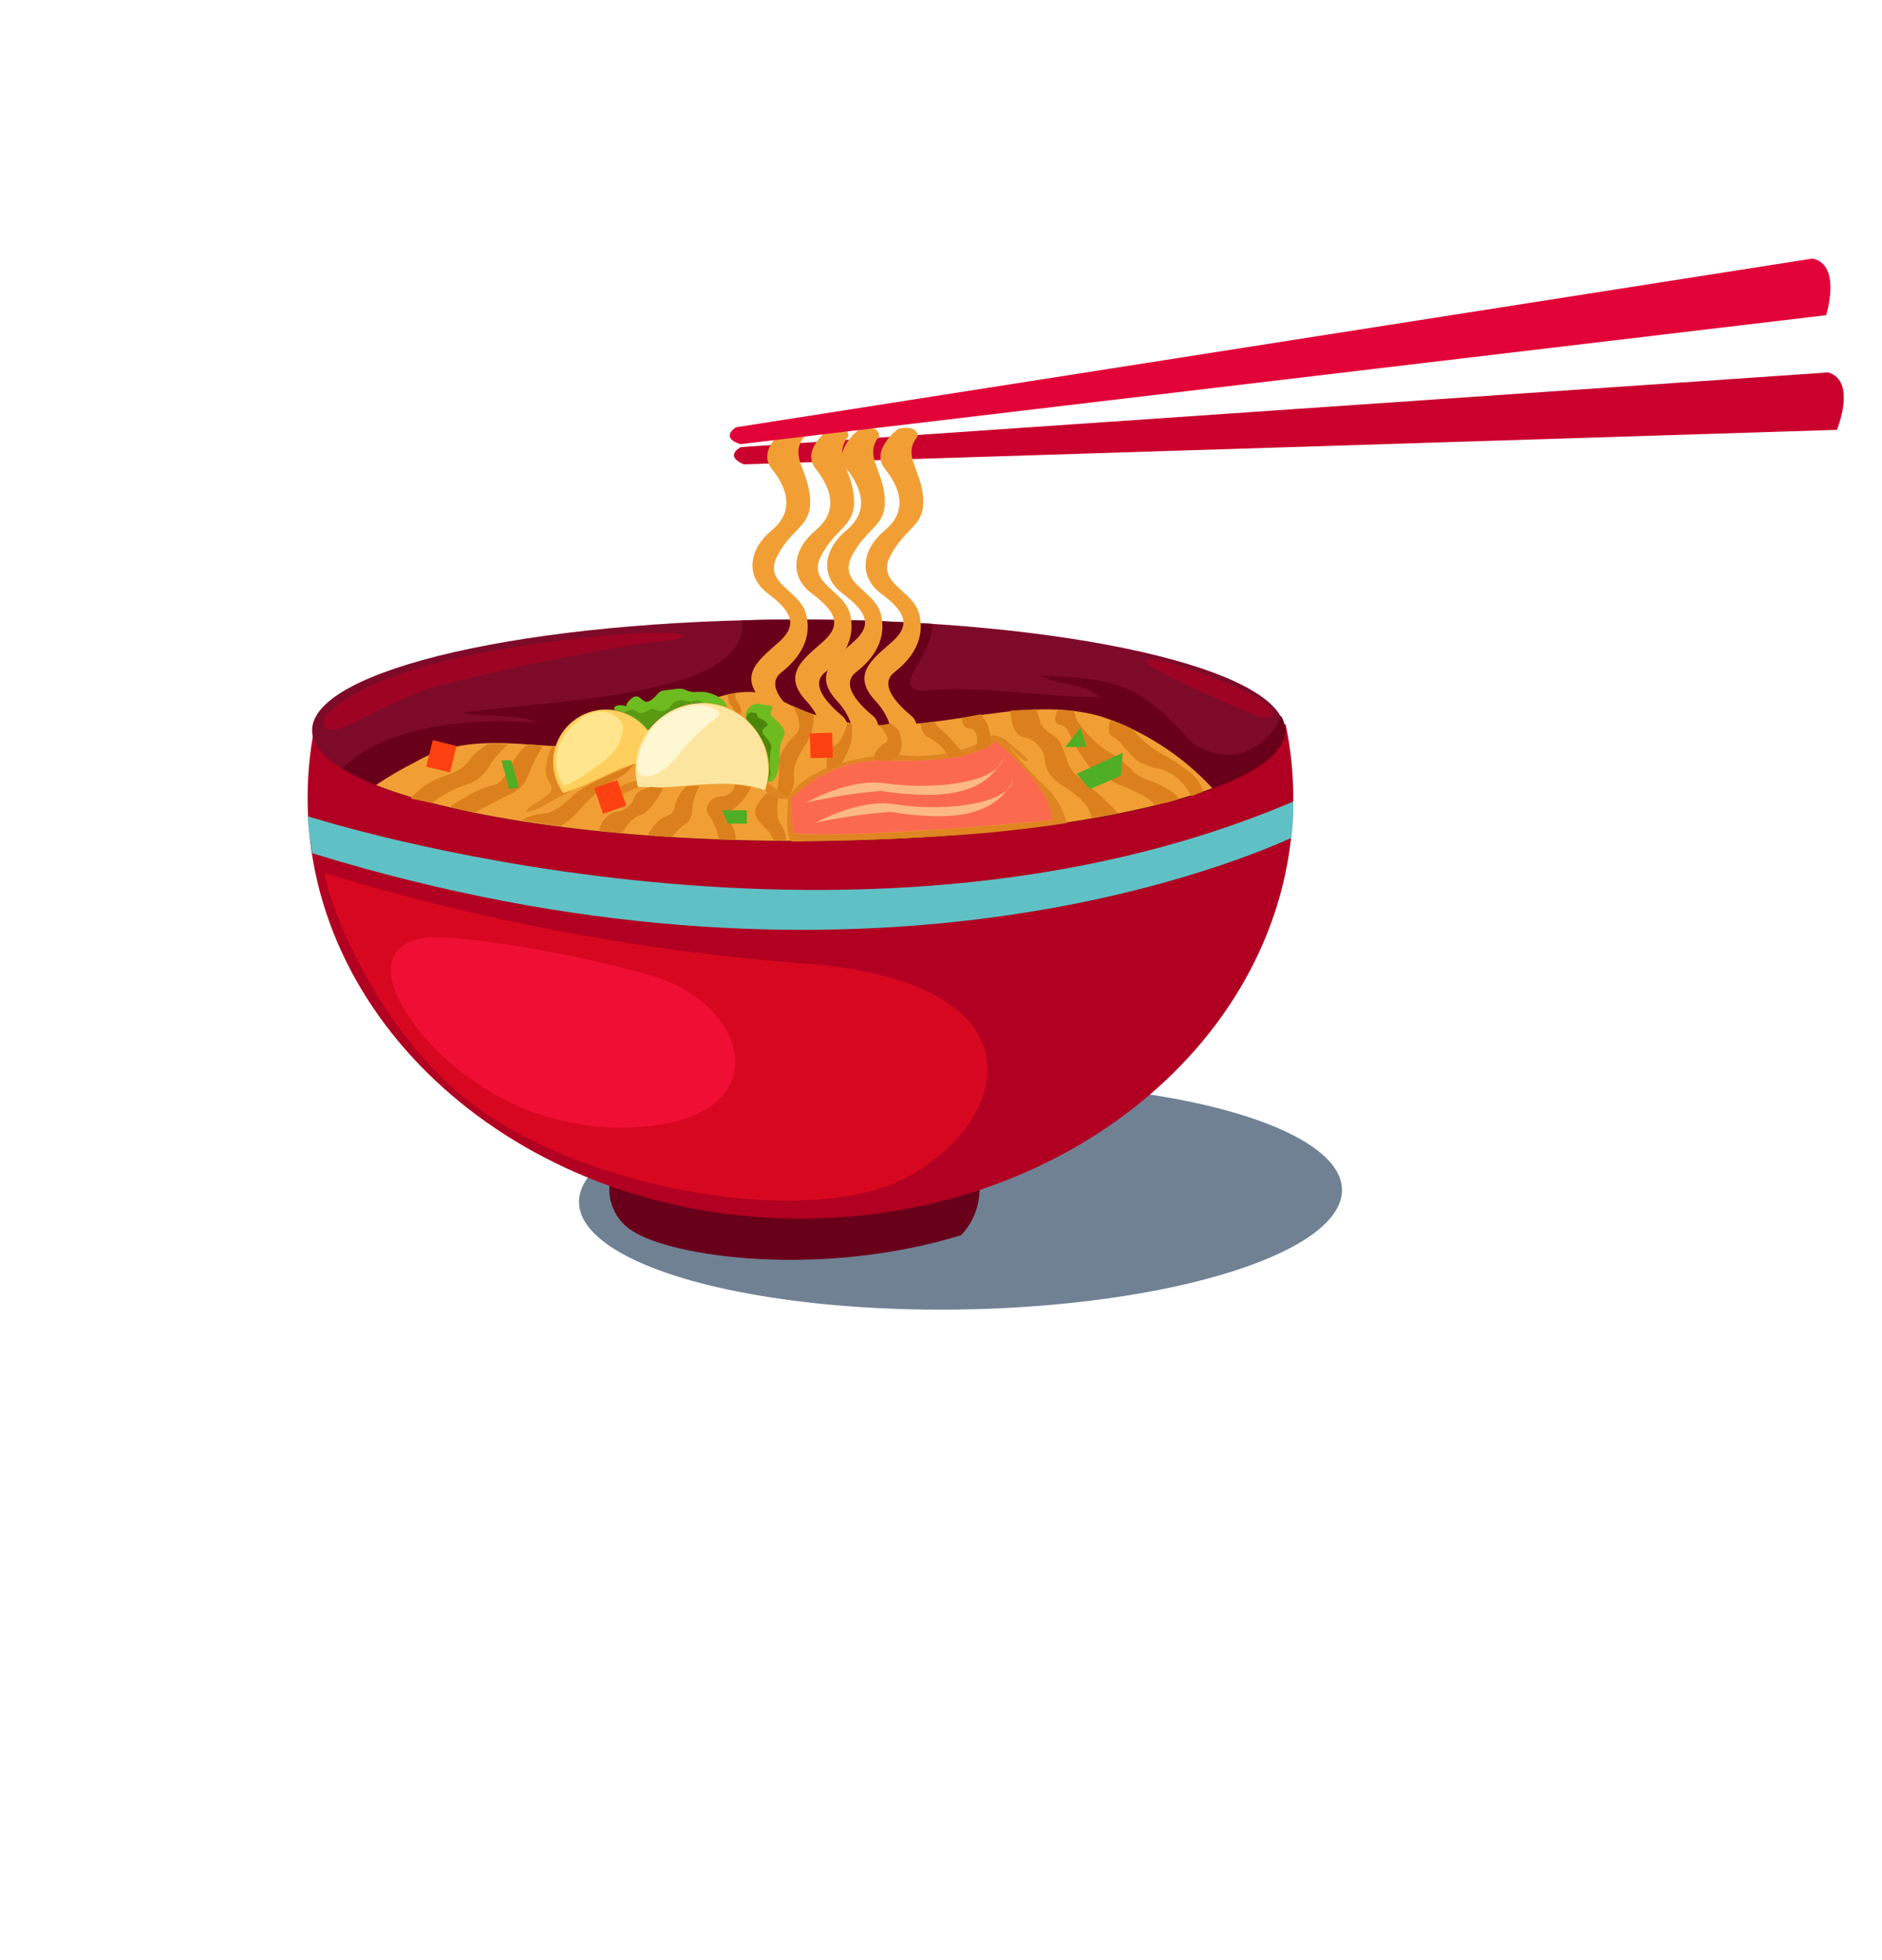 <?xml version="1.0" encoding="utf-8"?>
<!-- Generator: Adobe Illustrator 25.2.1, SVG Export Plug-In . SVG Version: 6.00 Build 0)  -->
<svg version="1.1" id="Calque_1" xmlns="http://www.w3.org/2000/svg" xmlns:xlink="http://www.w3.org/1999/xlink" x="0px" y="0px"
	 viewBox="0 0 960 1000" style="enable-background:new 0 0 1097.3 800;" xml:space="preserve">
<style type="text/css">
	.st0{display:none;}
	.st1{display:inline;fill:none;stroke:#010202;stroke-miterlimit:10;}
	.st2{opacity:0.58;fill:#0A2747;enable-background:new    ;}
	.st3{fill:#680019;}
	.st4{fill:#B10021;}
	.st5{fill:#7E0A29;}
	.st6{fill:#F19F35;}
	.st7{fill:#CA002D;}
	.st8{fill:#5FC1C5;}
	.st9{fill:#E20338;}
	.st10{fill:#9F0324;}
	.st11{fill:#DF8521;}
	.st12{fill:#D46A1E;}
	.st13{fill:#C86A1C;}
	.st14{fill:#CB6C1F;}
	.st15{fill:#DC811E;}
	.st16{fill:#FECF5C;}
	.st17{fill:#FFE58E;}
	.st18{fill:#FCE69F;}
	.st19{fill:#FFF6D2;}
	.st20{fill:#FB6A4F;}
	.st21{fill:#FDB984;}
	.st22{fill:#DB801D;}
	.st23{fill:#4FAD26;}
	.st24{fill:#D80720;}
	.st25{fill:#EF0F34;}
	.st26{fill:#6EBB1F;}
	.st27{fill:#575510;}
	.st28{fill:#89901A;}
	.st29{fill:#8EAA41;}
	.st30{fill:#8EA228;}
	.st31{fill:#599A12;}
	.st32{fill:#4D870A;}
	.st33{fill:#FE4110;}
</style>
<g id="Calque_2_1_" class="st0">
	<line class="st1" x1="535.8" y1="151.9" x2="208.2" y2="488.3"/>
	<line class="st1" x1="619.3" y1="151.9" x2="346.1" y2="488.3"/>
	<line class="st1" x1="619.3" y1="227.8" x2="346.1" y2="564.2"/>
</g>
<g id="Calque_5">
</g>
<g id="Calque_3">
</g>
<g id="Calque_4">
</g>
<g id="Groupe_97" transform="translate(-1252 -187.96)">
	
		<ellipse id="Ellipse_38" transform="matrix(1 -1.699754e-02 1.699754e-02 1 -13.312 29.72)" class="st2" cx="1741.7" cy="798" rx="194.6" ry="57.9"/>
	<g id="AdobeStock_36826394" transform="translate(1252 187.96)">
		<path id="Tracé_406" class="st3" d="M313.3,596c-5.6,11.5-1.5,25.5,9.5,32.1c19.4,12.8,94.5,24.3,167.4,2.1
			c10-10.5,11.2-23.7,7.9-38.3C421.9,595,313.3,596,313.3,596z"/>
		<path id="Tracé_407" class="st4" d="M161.7,365.1c-3.2,13.8-4.8,27.9-4.8,42c0,118.5,112.5,214.6,251.4,214.6
			s251.4-96.1,251.4-214.6c0-12.6-1.3-25.2-3.9-37.6c-83.5,0.4-166.9-0.9-250.4-2.2C324.2,366.1,243.1,364.8,161.7,365.1
			L161.7,365.1z"/>
		<path id="Tracé_408" class="st5" d="M655.2,372.6c0,31.2-111,56.5-248,56.5s-248-25.3-248-56.5s111-56.5,248-56.5
			S655.3,341.4,655.2,372.6L655.2,372.6z"/>
		<path id="Tracé_409" class="st3" d="M604.5,375.2c-23.9-25.9-35-29.1-73.8-30.5c11.7,5.9,18.7,2.2,30.5,11
			c-29.4,0-61.9-6.3-91.2-3.3c-15.7-1.8,5.7-16.7,5.5-34.1c-21.6-1.4-44.4-2.2-68-2.2c-9.9,0-19.6,0.1-29.1,0.4
			c4.8,38.6-93.7,40.6-142.3,47c8.8,2.9,28.5,0,37.6,5.2c-32-2.7-76.4,0.9-99.1,23.3c34.8,21.6,125.9,37.1,233,37.1
			c136.9,0,248-25.3,248-56.5c-0.1-2.6-0.8-5.2-2.2-7.4c-2.7,7.5-8.3,13.7-15.5,17.1C628.8,388.2,610.4,384,604.5,375.2L604.5,375.2
			z"/>
		<path id="Tracé_410" class="st6" d="M561.3,365.4c-22.6-6.3-45.3-2.9-68.4,0.5c-30.8,4.6-62.4,9.1-96-9.4
			c-23.5-11.7-49.9,8.8-76.3,20.5c-15.5,5.2-31.6,4.1-47.7,3c-20.5-1.4-41.2-2.8-60.9,8.7c-7,3.5-13.7,7.4-20.2,11.8
			c42.7,17,123.1,28.5,215.3,28.5c89.4,0,167.7-10.8,211.3-26.9C602.9,385.3,583.2,372.6,561.3,365.4L561.3,365.4z"/>
		<path id="Tracé_411" class="st7" d="M377.9,228.1c0,0-8.8,4.4,1.5,8.8L937,219.3c0,0,10.3-24.9-4.4-29.3L377.9,228.1z"/>
		<path id="Tracé_412" class="st8" d="M157.3,416.5c0,0,275.6,89.3,502.4-7.6c0.1,6.2-0.3,12.4-1,18.6
			c-37,16.6-226.8,91.9-499.4,7.8C159.4,435.4,156.4,420,157.3,416.5L157.3,416.5z"/>
		<path id="Tracé_413" class="st6" d="M400.5,218.7c0,0-14.7,10.8-6.8,20.5c7.8,9.8,11.8,21.5,0,31.3c-11.8,9.8-13.7,23.5-2,32.3
			c11.7,8.8,15.6,15.7,5.9,24.5s-21.5,16.6-8.8,30.3c12.7,13.7,8.8,28.4,3.9,33.3c0,0,0,4.9,9.8,4.9c7.8-6.8,10.8-25.4,4.9-30.3
			c-5.9-4.9-17.6-15.6-8.8-22.5s15.7-16.6,12.7-29.3c-2.9-12.7-22.5-15.7-14.7-30.3c7.8-14.7,17.6-14.7,16.6-29.3
			c-1-14.7-10.8-21.5-2.9-31.3C410.3,222.6,411.3,216.7,400.5,218.7z"/>
		<path id="Tracé_414" class="st6" d="M423,218.7c0,0-14.7,10.8-6.9,20.5c7.8,9.8,11.8,21.5,0,31.3c-11.8,9.8-13.7,23.5-2,32.3
			c11.7,8.8,15.7,15.6,5.9,24.4c-9.8,8.8-21.5,16.6-8.8,30.3s8.8,28.4,3.9,33.3c0,0,0,4.9,9.8,4.9c7.8-6.8,10.8-25.4,4.9-30.3
			c-5.9-4.9-17.6-15.7-8.8-22.5c8.8-6.8,15.6-16.6,12.7-29.3c-2.9-12.7-22.5-15.7-14.7-30.3c7.8-14.7,17.6-14.7,16.6-29.3
			c-1-14.7-10.8-21.5-2.9-31.3C432.8,222.6,433.8,216.7,423,218.7L423,218.7z"/>
		<path id="Tracé_415" class="st6" d="M438.7,218.7c0,0-14.7,10.8-6.9,20.5c7.8,9.8,11.8,21.5,0,31.3c-11.8,9.8-13.7,23.5-2,32.3
			s15.7,15.6,5.9,24.4c-9.8,8.8-21.5,16.6-8.8,30.3c12.7,13.7,8.8,28.4,3.9,33.3c0,0,0,4.9,9.8,4.9c7.8-6.8,10.7-25.4,4.9-30.3
			c-5.9-4.9-17.6-15.7-8.8-22.5c8.8-6.8,15.7-16.6,12.7-29.3c-3-12.7-22.5-15.7-14.7-30.3c7.8-14.7,17.6-14.7,16.6-29.3
			c-1-14.7-10.7-21.5-2.9-31.3C448.5,222.6,449.4,216.7,438.7,218.7L438.7,218.7z"/>
		<path id="Tracé_416" class="st6" d="M458.3,218.7c0,0-14.7,10.8-6.9,20.5c7.8,9.8,11.8,21.5,0,31.3s-13.7,23.5-2,32.3
			s15.7,15.6,5.9,24.4c-9.8,8.8-21.5,16.6-8.8,30.3c12.7,13.7,8.8,28.4,3.9,33.3c0,0,0,4.9,9.8,4.9c7.8-6.8,10.8-25.4,4.9-30.3
			c-5.9-4.9-17.6-15.7-8.8-22.5c8.8-6.8,15.6-16.6,12.7-29.3c-2.9-12.7-22.5-15.7-14.7-30.3c7.8-14.7,17.6-14.7,16.6-29.3
			c-1-14.7-10.8-21.5-2.9-31.3C468,222.6,469,216.7,458.3,218.7L458.3,218.7z"/>
		<path id="Tracé_417" class="st9" d="M375.4,218c0,0-8.4,5.1,2.2,8.6l553.9-65.8c0,0,8.1-25.7-6.9-28.9L375.4,218z"/>
		<path id="Tracé_418" class="st10" d="M335.3,322.8c-4.4,0-9.8,0.2-15.8,0.6c0,0-128.3,8.4-154.2,43.4c-0.6,3.9,0.8,5.5,3.6,5.5
			c9.2,0,33.7-16.9,54.1-22.3c26.6-7.1,86.8-20.1,112.1-22.6C355.4,325.3,351.7,322.8,335.3,322.8L335.3,322.8z"/>
		<path id="Tracé_419" class="st10" d="M586.7,336.3c-7.5,0,6.8,8,26.9,16.9c16.9,7.5,27.6,12.9,32.6,12.9c1.9,0,2.9-0.8,3.1-2.6
			c-4.5-11.6-57-26.6-57-26.6C590.4,336.6,588.6,336.4,586.7,336.3L586.7,336.3z"/>
		<path id="Tracé_420" class="st11" d="M283.4,381c-0.7,0-1.3,0-2,0.1c0,0-5.7,11.5-1.4,17.5c4.3,6-2.6,8-8.9,12.6
			c-2.8,2-3,2.9-1.8,2.9c3.5-0.7,6.9-2.1,9.9-4.1c3-1.7,7.8-4.3,13.2-7c-1.7,0.6-3.3,1.1-5,1.6C282.3,397.7,280.9,389,283.4,381z"/>
		<path id="Tracé_421" class="st11" d="M391.3,398.9c-0.3,1.4-0.6,2.9-1.1,4.3l0,0c2.7,2.6,6.2,4.2,10,4.5c1.1,0,1.9-0.3,2-0.7
			c0-0.1,0-0.1,0-0.1C402.2,405.5,396.1,403.3,391.3,398.9L391.3,398.9z M324.7,398.3c-4.9,1.1-9.6,3.1-13.9,5.7
			c-1.7,1.6-1.1,2.2,0.7,2.2c2.5-0.2,5-0.7,7.3-1.6c2.5-1.2,5.1-2.3,7.8-3.1c-0.4,0-0.9-0.1-1.3-0.1
			C325.1,400.3,324.9,399.3,324.7,398.3L324.7,398.3z"/>
		<path id="Tracé_422" class="st12" d="M544.1,419.7c-12.6,1.9-26,3.5-40,4.9C518,423.4,531.8,421.8,544.1,419.7z"/>
		<path id="Tracé_423" class="st13" d="M544.2,419.7c-12.8,1.9-26.4,3.6-40.7,5l0.7-0.1C518.1,423.3,531.5,421.6,544.2,419.7
			L544.2,419.7L544.2,419.7L544.2,419.7z"/>
		<path id="Tracé_424" class="st12" d="M403.7,429.1l0.1,0.1c0.9,0,2,0,3.3-0.1L403.7,429.1L403.7,429.1z"/>
		<path id="Tracé_425" class="st14" d="M405.3,429.1L405.3,429.1z"/>
		<path id="Tracé_426" class="st13" d="M404.2,429.1L404.2,429.1z"/>
		<path id="Tracé_427" class="st11" d="M432.8,388.3c-1,0.3-2.1,0.5-3.1,0.8c-0.4,0.8-0.8,1.6-1.2,2.3c0.9-0.3,1.8-0.6,2.7-0.9
			C431.8,389.8,432.3,389.1,432.8,388.3L432.8,388.3z M453.8,385.2c-2.2,0.1-4.6,0.2-7,0.5c-0.3,0.8-0.6,1.5-0.9,2.3
			c1.1-0.1,2.2-0.1,3.4-0.1c0.7,0,1.4,0,2.1,0l1.2,0C453,387.1,453.5,386.1,453.8,385.2L453.8,385.2z M507,375.2
			c-2.7,0.3-5.3,1.4-7.2,3.3c-4.2,3.2-18.2,7.2-32.1,7.2c-0.5,0-0.9,0-1.4,0c-0.3,0.8-0.6,1.6-0.9,2.4c21.6-0.3,34.6-3.4,42.7-9.9
			c9.8,8.8,28.4,25.4,28.4,40.1c-20.3,2.4-84.3,7.6-116.7,7.6c-5.1,0.1-10.2-0.1-15.3-0.7l-1-17.6c4.7-5,10.3-9.2,16.4-12.3
			c-1-0.3-1.9-0.7-2.7-1.2c-6.2,2.6-11.5,7.1-15,12.9l0,0c0,0,0,0.1,0,0.1c-0.2,1.5-2.1,20.1,1.6,22.2h3.5
			c14.5-0.2,56.1-0.9,96.2-4.4c14.3-1.4,27.9-3,40.7-5c-1.8-7-5.4-13.3-10.6-18.3c-6.5-6.1-12.5-12.6-18-19.5c-0.5-0.7-0.7-1-0.6-1
			c0.3,0,6,7.1,8.3,7.1c2.9,0-2-3.7-8.6-9.2C512.6,376.7,509.9,375.5,507,375.2L507,375.2z"/>
		<path id="Tracé_428" class="st11" d="M429.7,389.1c-4.3,1.2-8.5,2.8-12.6,4.8c0.8,0.6,1.8,1,2.7,1.2c2.8-1.5,5.6-2.7,8.6-3.7
			C428.9,390.7,429.4,389.9,429.7,389.1L429.7,389.1z"/>
		<path id="Tracé_429" class="st11" d="M446.8,385.7c-4.7,0.6-9.4,1.4-14,2.6c-0.5,0.8-1,1.6-1.6,2.3c4.8-1.4,9.7-2.3,14.7-2.6
			C446.2,387.2,446.5,386.5,446.8,385.7L446.8,385.7z"/>
		<path id="Tracé_430" class="st11" d="M455.8,385.1c-0.6,0-1.3,0-2,0c-0.3,1-0.8,1.9-1.2,2.8c3.3,0.1,6.5,0.1,9.5,0.1
			c1.2,0,2.3,0,3.4,0c0.3-0.8,0.6-1.6,0.9-2.4c-1.8,0-3.7-0.1-5.5-0.3C459.2,385.2,457.5,385.1,455.8,385.1L455.8,385.1z"/>
		<path id="Tracé_431" class="st15" d="M402.2,406.9C402.2,406.9,402.2,406.9,402.2,406.9C402.2,406.9,402.2,406.9,402.2,406.9z"/>
		<path id="Tracé_432" class="st16" d="M309.1,362c-14.8,0-26.9,12-26.9,26.8c0,5.6,1.8,11.1,5.1,15.7
			c16.6-4.6,31.2-16.6,48.7-16.8C335.3,373.4,323.5,362,309.1,362L309.1,362z"/>
		<path id="Tracé_433" class="st17" d="M306.7,363.1c-2.9,0.1-5.8,0.8-8.4,2.2c0,0-22.9,12.9-11.2,35.2c0.2,0.1,0.5,0.2,0.8,0.1
			c4,0,14.3-8.3,21-13c7.1-5.2,10.9-16,7.7-20C314.1,364.7,310.5,363,306.7,363.1L306.7,363.1z"/>
		<path id="Tracé_434" class="st18" d="M370,360.9c-17.5-6.6-37,2.2-43.6,19.7c-2.5,6.7-2.9,13.9-1,20.8c8.5,0.5,17,0.3,25.4-0.6
			c13.4-1.1,26.8-2.2,39.4,2.4C396,385.9,387,367.3,370,360.9z"/>
		<path id="Tracé_435" class="st19" d="M346.3,361.9c-12.4,4.7-20.8,16.5-21.2,29.8c0.6,7.7,11.7,5.1,20.6-6
			c5.8-7.6,12.7-14.3,20.3-20C370.1,362.8,359.2,356.8,346.3,361.9L346.3,361.9z"/>
		<path id="Tracé_436" class="st20" d="M403.5,407.5c12.5-13,29.9-20.1,47.9-19.6c30.3,1,47-2,56.7-9.8
			c9.8,8.8,28.4,25.4,28.4,40.1c-24.5,2.9-112.5,9.8-132.1,6.8L403.5,407.5L403.5,407.5z"/>
		<path id="Tracé_437" class="st21" d="M508.9,391.6c-7.3,6.9-24.2,9.3-39.2,9.3c-6.1,0-12.3-0.4-18.3-1.3
			c-1.8-0.3-3.7-0.4-5.6-0.4c-16.4,0-34.5,10.2-34.5,10.2c12.6-2.8,25.3-4.8,38.1-5.9c7.7,1.3,15.5,1.9,23.3,2
			C493.8,405.6,503.2,399.2,508.9,391.6L508.9,391.6z M512,386.9c-0.9,1.6-2,3.2-3.1,4.7C510.3,390.4,511.4,388.7,512,386.9z"/>
		<path id="Tracé_438" class="st21" d="M513.9,402.8c-7.2,6.7-23.5,9-38.2,9c-6.5,0-13-0.5-19.4-1.5c-2-0.3-3.9-0.5-5.9-0.5
			c-16.3,0-34.3,9.9-34.3,9.9c12.6-2.7,25.4-4.6,38.2-5.5c8,1.4,16,2.1,24.1,2.2C498.8,416.5,508.2,410.2,513.9,402.8z M517,398.1
			c-0.9,1.6-2,3.2-3.1,4.7C515.3,401.5,516.4,399.9,517,398.1z"/>
		<path id="Tracé_439" class="st22" d="M254.2,379.4l4.9,0.6c-3.4,2.8-6.4,6.1-8.9,9.7c-2.6,5.4-7.4,9.4-13.2,10.9
			c-6,2-11.6,5.1-16.6,9.1l-10.9-2.3c3.7-4.3,8.3-7.8,13.5-10c8.3-3.4,12.3-4,16.3-9.4c2.6-3.4,5.8-6.2,9.4-8.3L254.2,379.4z"/>
		<path id="Tracé_440" class="st22" d="M268.8,379.9c-2.9,2.5-5.3,5.5-7.2,8.9c-1.1,3.4-6,10.9-8.9,11.5c-4.3,0.9-8.4,2.5-12.3,4.6
			c-2.3,1.7-9.7,5.2-10.6,6.9l12.3,2.9c0,0,9.1-5.2,15.7-8.3c6.6-3.1,9.7-5.4,11.7-11.2c2-4.9,4.4-9.7,7.2-14.3
			C274.2,380.1,271.5,379.8,268.8,379.9z"/>
		<path id="Tracé_441" class="st22" d="M306.3,397.4c-4.8,2.2-9.4,4.9-13.7,8c-2.9,2.9-8.6,9.1-15.5,9.7c-3.9,0.3-7.8,1.4-11.2,3.4
			l19.8,3.1c3.4-2.1,6.5-4.6,9.1-7.4c5.3-6.4,11.6-11.9,18.6-16.3c4.1-1.8,7.6-4.7,10.3-8.3C323.7,389.7,307.4,396.8,306.3,397.4z"
			/>
		<path id="Tracé_442" class="st22" d="M332,401.4c0,0-7.4,1.7-8.3,5.2c-1.2,3.9-4.6,6.8-8.6,7.4c-4.9,0.9-8.7,4.8-9.4,9.7
			c4,0.7,8,1.1,12,1.1c0,0,3.7-7.7,8.9-8.9c5.2-1.1,11.7-13.7,11.7-13.7L332,401.4z"/>
		<path id="Tracé_443" class="st22" d="M350.4,401.1c-2.9,2.5-5,5.8-6,9.4c-0.9,5.2-2.6,4.9-6.3,6.6c-3.2,2.3-5.9,5.4-7.7,8.9
			l12.3,1.1c2-2.6,4.4-5,7.2-6.9c3.1-1.7,3.4-7.2,3.4-10c0.7-3.3,2-6.5,3.7-9.4L350.4,401.1z"/>
		<path id="Tracé_444" class="st22" d="M371.5,354.7c-0.3,1.8,0.2,3.7,1.4,5.2c1,1,1.8,2.1,2.3,3.4l3.1,1.1c-0.1-2.2-0.8-4.4-2-6.3
			c-1-1.3-1.5-3-1.1-4.6C375.3,353.6,372.1,353.6,371.5,354.7z"/>
		<path id="Tracé_445" class="st22" d="M375,400.3c-0.7,3.6-3.8,6.1-7.4,6c-6.9,0.6-8.6,7.4-5.7,10c2.4,3.6,4.1,7.7,4.9,12h8.6
			c-0.2-3.4-1.4-6.7-3.4-9.4c-3.6-5.5,1.1-3.7,6-9.7c2.2-2.2,3.9-4.9,5.2-7.7L375,400.3z"/>
		<path id="Tracé_446" class="st22" d="M391.3,404.5c0,0-7.4,6.6-6,10.9c1.4,4.3,3.7,5.4,6.3,8.3c1.5,1.5,2.5,3.4,3.1,5.4l6.6-0.6
			c-0.5-3.1-1.7-6-3.4-8.6c-2.6-3.4-0.9-12.6-0.9-12.6L391.3,404.5z"/>
		<path id="Tracé_447" class="st22" d="M404.5,360.2c0,0,6.3,10.3,1.4,14.6c-4.9,4.3-9.4,11.4-8.6,15.7c0.3,4.1,0,8.3-0.9,12.3
			l5.7,4c2.3-3.1,3.3-7,2.9-10.9c-0.3-7.4,3.4-11.7,6.9-17.5c2.2-4.2,3.3-9,3.1-13.7L404.5,360.2z"/>
		<path id="Tracé_448" class="st22" d="M432.2,368.8c0,0-1.7,9.1-6.9,12c-5.1,2.9-3.4,12.3-3.4,12.3l6.3-1.7
			c2-3.3,3.7-6.7,5.2-10.3c1.2-3.8,1.6-7.8,1.1-11.8L432.2,368.8z"/>
		<path id="Tracé_449" class="st22" d="M469.7,369.1c0,0,0,5.4,4,7.2c3.4,1.6,6.4,4.1,8.6,7.2c0.7,1,1.4,2.1,2,3.2l8.3-1.4
			c-2.2-2-4.2-4.2-6-6.6c-2.2-2.6-4.7-5-7.4-7.2c-1.1-1-1.9-2.1-2.6-3.4L469.7,369.1z"/>
		<path id="Tracé_450" class="st22" d="M490.6,366.2c0,0,0,5.4,3.7,5.4c3.7,0,4.6,5.4,4,7.7c-0.4,1.2-0.4,2.5,0,3.7
			c0,0,6.9-1.4,7.4-3.7c-0.2-3.6-1-7.2-2.3-10.6c-1-1.5-2-2.9-3.1-4.3L490.6,366.2z"/>
		<path id="Tracé_451" class="st22" d="M515.5,362.5c0,0,0,12.3,6.3,13.5c5.2,0.9,9.4,4.7,10.9,9.7c0,5.7,2.9,11,7.7,14
			c6.9,4.6,15.5,10,16.3,17.5c6.9-0.9,13.7-2.3,13.7-2.3s-5.7-6-8.6-8.6c-2.9-2.6-8.3-6.9-10-8.6c-3.3-2.1-5.8-5.2-7.2-8.9
			c-1.7-5.4-3.7-11.7-6.6-13.2s-7.2-5.4-7.4-7.4c-0.5-2.1-1.2-4.2-2-6.3L515.5,362.5z"/>
		<path id="Tracé_452" class="st22" d="M539.3,362.5c0,0-3.1,6.6,1.4,7.2c4.6,0.6,4.6,6.3,10,14.3c5.4,8,5.4,8.6,9.7,9.4
			c4.3,0.9,3.4,3.7,9.7,6.6c4.9,1.9,9.7,4.1,14.3,6.6c4,2.6,4,4,4,4c4.4-0.5,8.7-1.4,12.9-2.9c-2-4.3-12-8.6-16.9-10.3
			s-6.3-4-11.4-8.6c-5.1-4.6-9.1-5.4-13.2-9.4c-4-3.6-7.6-7.6-10.6-12c-0.6-2-1.4-4.6-1.4-4.6C545,362.5,542.1,362.4,539.3,362.5z"
			/>
		<path id="Tracé_453" class="st22" d="M566.5,367.3c0,0-2.9,6.9,1.1,8.6c4,1.7,8.9,10,13.2,12.6c3.3,1.9,6.9,3.1,10.6,3.7
			c5,1.3,9.4,4.2,12.6,8.3c1.4,1.8,2.7,3.7,3.7,5.7l6-2.3c-1-3.8-3.2-7.1-6.3-9.5c-4.7-3.9-9.8-7.2-15.2-10
			c-5.6-3.3-10.7-7.6-14.9-12.6C573.9,370,570.3,368.5,566.5,367.3z"/>
		<path id="Tracé_454" class="st22" d="M448.5,370.2c0,0,6.9,6.6,2.9,8.9c-2.4,1.4-4.3,3.5-5.4,6l0.3,2.9h8c0,0,5.4-2.3,5.4-6.3
			c0.3-2.9-0.1-5.9-1.1-8.6c-1.2-1.6-2.8-3-4.6-4L448.5,370.2z"/>
		<path id="Tracé_455" class="st23" d="M551.2,371.3l-7.8,9.8h10.8L551.2,371.3z"/>
		<path id="Tracé_456" class="st23" d="M572.7,384l-23.5,10.8l6.8,7.8l15.7-6.8L572.7,384z"/>
		<path id="Tracé_457" class="st23" d="M381,413.4h-12.7l2.9,6.8h9.8V413.4z"/>
		<path id="Tracé_458" class="st23" d="M255.8,387.9l3.9,14.7l4.9-1l-3.9-13.7H255.8z"/>
		<path id="Tracé_459" class="st24" d="M165.6,445.4c78.9,24.2,160.3,39.6,242.6,46c129.1,8.8,107.1,83.5,51.8,110.5
			c-52,25.4-172.6,3.5-228-46C186.1,514.9,166.6,456.1,165.6,445.4z"/>
		<path id="Tracé_460" class="st25" d="M217.4,478.5c0,0-23.4,1.1-16.9,24s51.8,76.8,124.8,72.5c73-4.4,57.2-63.2,6.5-77.4
			S230.5,476.9,217.4,478.5z"/>
		<path id="Tracé_461" class="st26" d="M330.4,372.5c-4.2-5.3-10.2-9-16.9-10.3c-1.2-2.4,2.9-2.7,4.9-2.2c2,0.5,0.3,0,2.2-2.2
			c2-2.2,3.7-3.2,5.6-2s2.9,3.7,6.4,1s2.9-4.4,7.1-4.7s7.3-1.5,10.3,0c1.7,0.8,3.6,1.2,5.4,0.9c0.9,0,2,0,3.4,0
			c4.4,0.2,12.2,3.9,11.7,7.8C356.1,355.4,339.7,360.1,330.4,372.5L330.4,372.5z"/>
		<path id="Tracé_462" class="st26" d="M380.8,367.1c-0.7-1.7-0.5-3.6,0.5-5.1c1.4-2.4,4.2-3.5,6.8-2.7c3.9,0.7,6.9,0.2,5.6,2.9
			c-1.2,2.7-1,2,2.4,5.4c3.4,3.4,5.4,5.4,3.2,9.5c-2.2,4.2-1,3.3-2.1,13.4c-1.1,10.1-5.7,8.4-5.7,8.4
			C394,387.2,389.9,375,380.8,367.1z"/>
		<path id="Tracé_463" class="st27" d="M349.3,359.7c-7.5,2-14.1,6.5-18.8,12.7l0,0c0.6-0.7,1.4-1.5,2.4-2.6c3.6-3.9,8-7,13-8.9
			C347,360.5,348.2,360.1,349.3,359.7L349.3,359.7z"/>
		<path id="Tracé_464" class="st28" d="M330.6,372.4L330.6,372.4l-0.1,0.1L330.6,372.4L330.6,372.4z"/>
		<path id="Tracé_465" class="st29" d="M346,360.9c-5,1.9-9.4,4.9-13,8.9C336.7,366.1,341.1,363.1,346,360.9z"/>
		<path id="Tracé_466" class="st27" d="M318.5,363.5l-0.2,0.1c2,0.7,3.9,1.7,5.6,2.9l0.4,0.3C322.6,365.5,320.6,364.4,318.5,363.5
			L318.5,363.5z"/>
		<path id="Tracé_467" class="st30" d="M318.3,363.6L318.3,363.6c1.9,0.8,3.8,1.8,5.6,2.9C322.2,365.3,320.3,364.4,318.3,363.6z"/>
		<path id="Tracé_468" class="st31" d="M347.8,357.3c-2.1-0.3-4.2,0.7-5.4,2.5c-2,2.2-1.7,2.9-5.6,2.9c-2.7,0-2.7-1.1-3.8-1.1
			c-0.8,0.1-1.6,0.4-2.3,0.8c-1.2,0.7-2.5,1.3-3.8,1.5c-0.8,0-1.4-0.4-2.5-1.2c-0.6-0.4-1.2-0.6-1.9-0.6c-1.4,0.1-2.7,0.6-3.9,1.3
			c2.1,0.8,4.1,1.9,5.9,3.3c2.5,1.4,4.5,3.4,6.1,5.7l0,0l0.1-0.1c4.7-6.2,11.3-10.6,18.8-12.7c2.5-0.8,5.2-1.2,7.8-1.2h0.4
			c-0.1-0.7-1.1-1-2.1-1c-0.9,0-1.7,0.1-2.5,0.5c-0.1,0.1-0.3,0.1-0.4,0.1C351,357.8,349.4,357.5,347.8,357.3L347.8,357.3z"/>
		<path id="Tracé_469" class="st32" d="M380.8,367.1c-0.5-1.4,0.3-3,1.7-3.5c0.4-0.1,0.8-0.2,1.2-0.1c3.9,0,1.5,2.2,3.7,2.9
			c2.2,0.8,5.1,2.7,3.9,3.9c-1.2,1.2-4.2,2-1,5.4c3.2,3.4,3.7,5.4,2.7,7.6c-0.5,3.6-0.5,7.2,0,10.8c-0.2,1.7-0.7,3.3-1.5,4.9
			C391.6,398.9,397,382.8,380.8,367.1z"/>
		<path id="Tracé_470" class="st33" d="M229.5,394.1l-12.1-3l3.4-13.5l12.1,3L229.5,394.1z"/>
		
			<rect id="Rectangle_105" x="305" y="399.6" transform="matrix(0.944 -0.33 0.33 0.944 -116.724 125.472)" class="st33" width="12.5" height="13.9"/>
		
			<rect id="Rectangle_106" x="413.1" y="373.8" transform="matrix(1 -2.929989e-02 2.929989e-02 1 -10.959 12.433)" class="st33" width="11.4" height="12.7"/>
	</g>
</g>
</svg>
